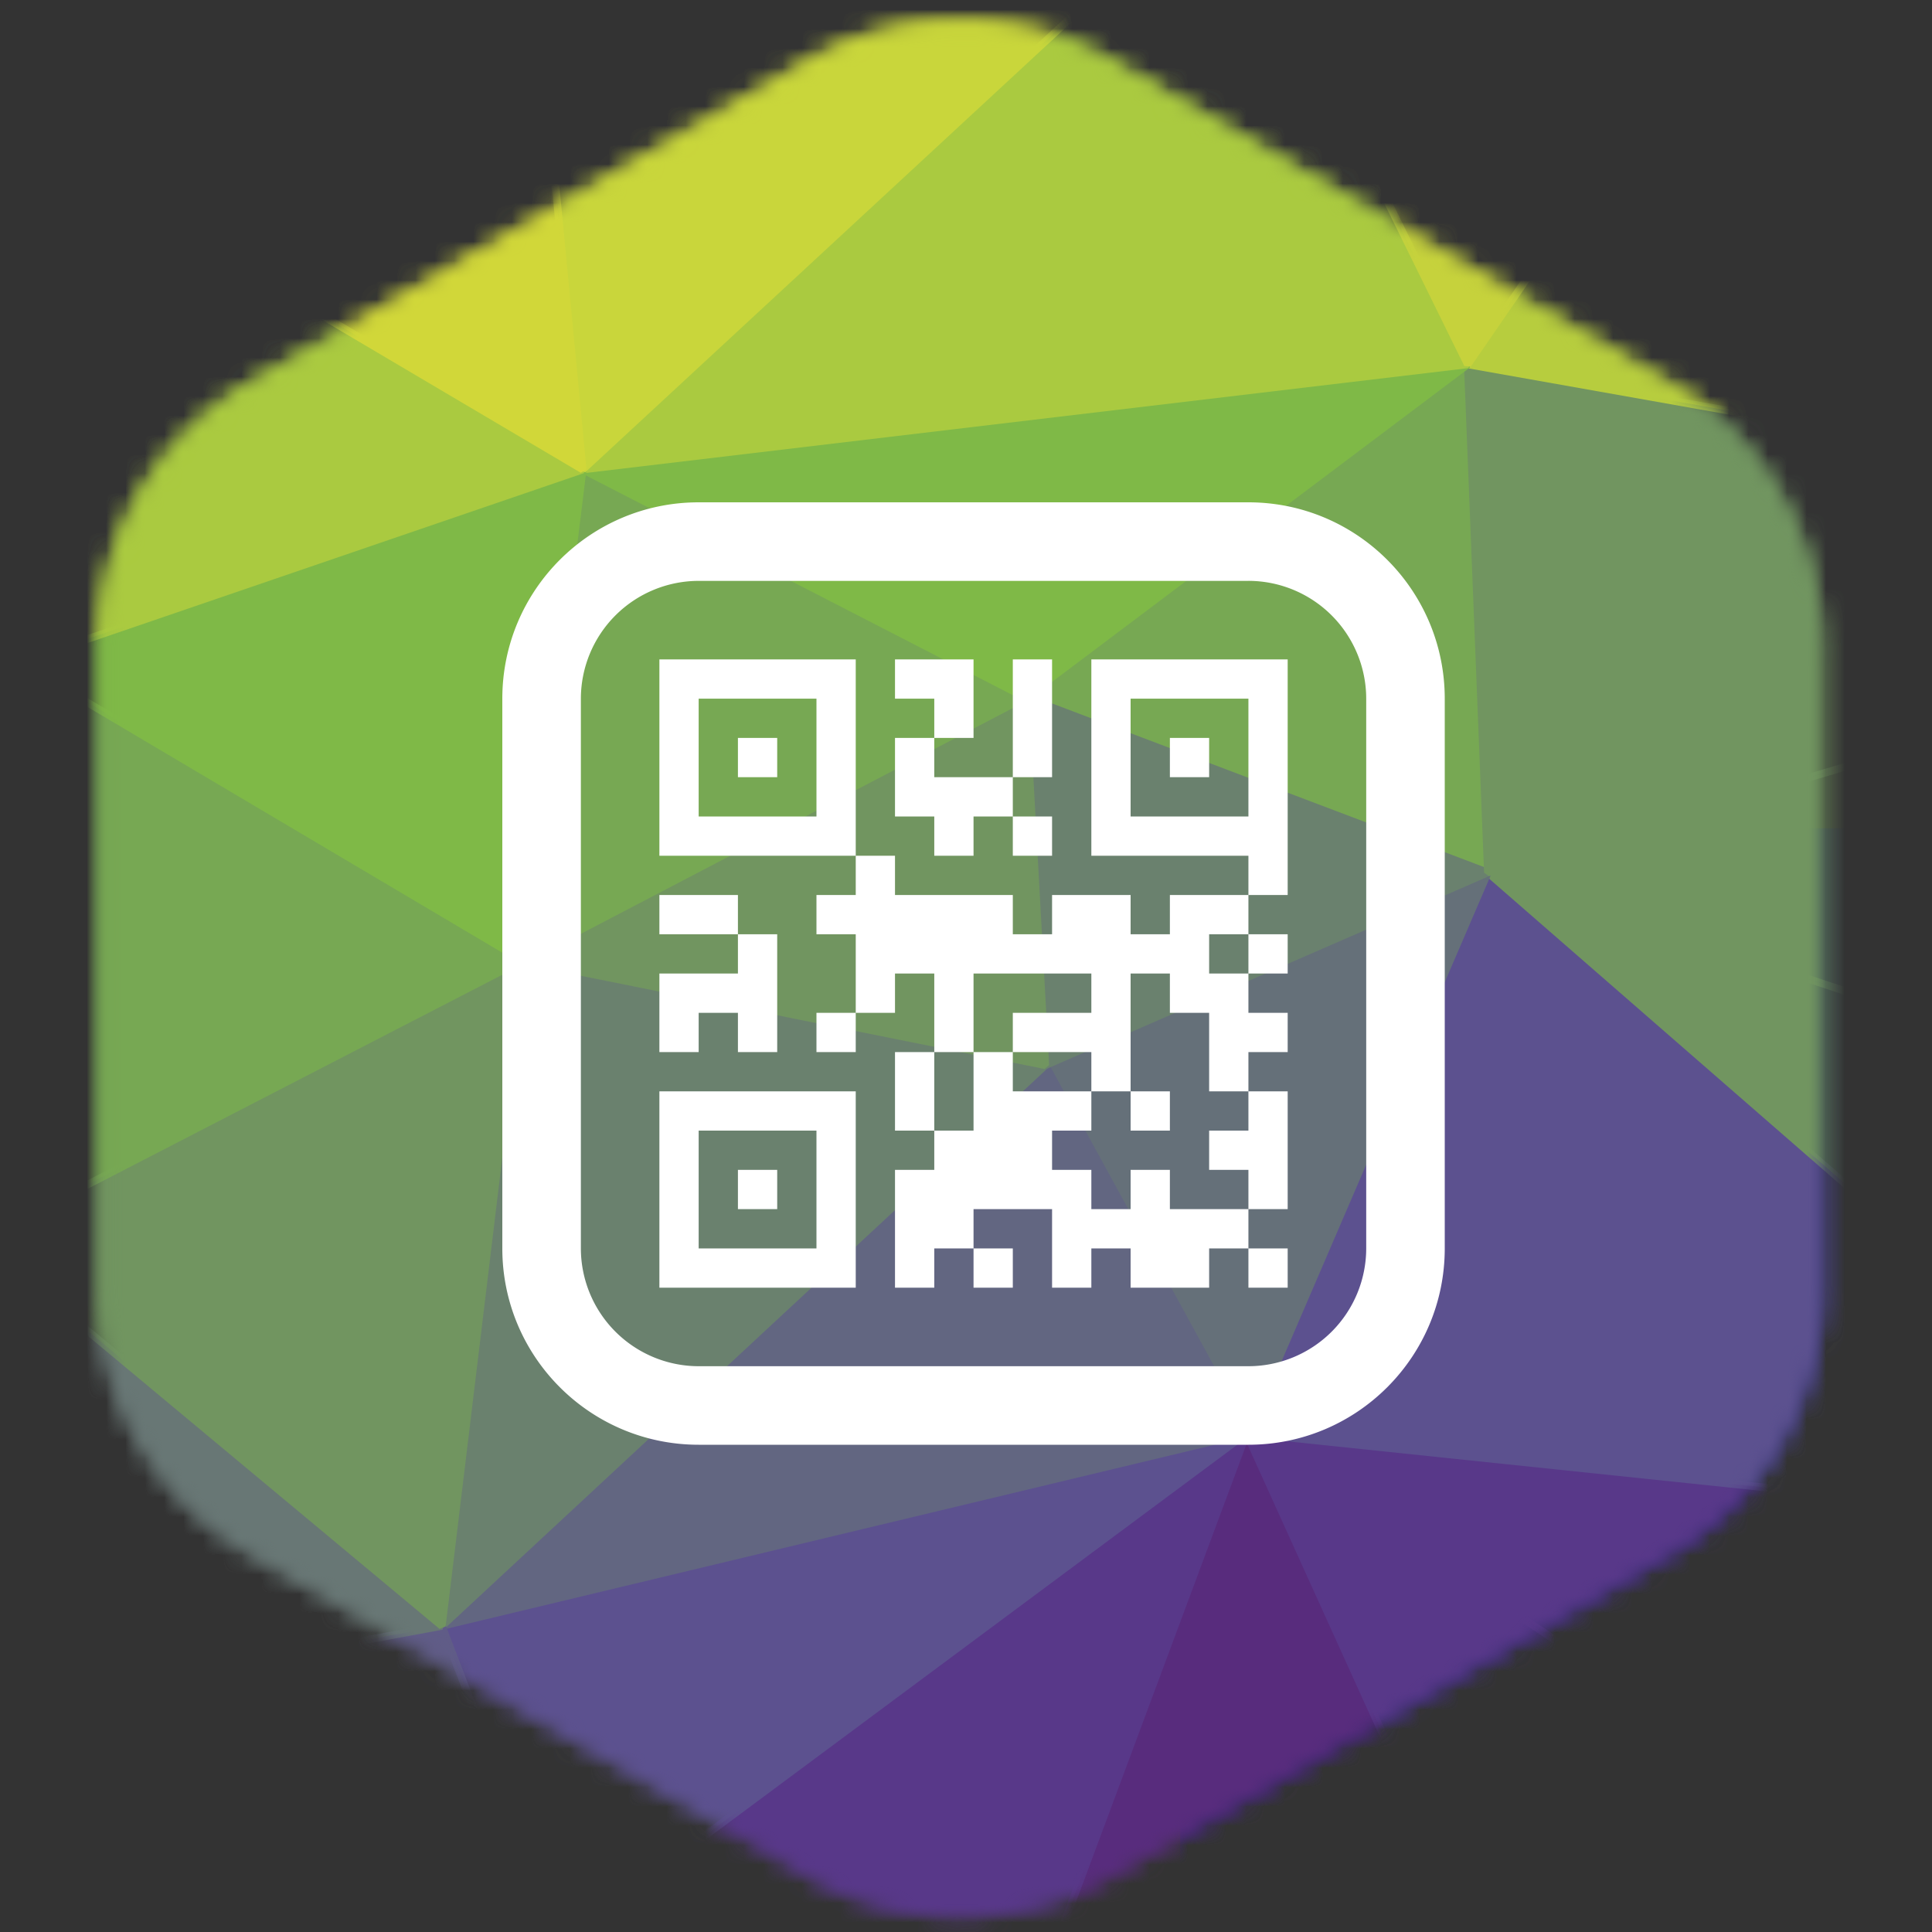 <svg xmlns="http://www.w3.org/2000/svg" xmlns:xlink="http://www.w3.org/1999/xlink" width="100" height="100" viewBox="0 0 100 100">
    <rect x="0" y="0" width="100" height="100" fill="#333333" stroke="none"/>
    <defs>
        <path id="a" d="M36.826 2.222l-28.82 16.64A15.73 15.73 0 0 0 .139 32.486v33.282c0 5.62 3 10.813 7.867 13.624l28.82 16.64a15.735 15.735 0 0 0 15.733 0l28.821-16.64a15.733 15.733 0 0 0 7.867-13.624V32.485a15.73 15.73 0 0 0-7.867-13.622L52.56 2.222A15.72 15.72 0 0 0 44.693.115c-2.716 0-5.432.702-7.867 2.107z"/>
    </defs>
    <g fill="none" fill-rule="evenodd">
        <g transform="translate(5 1)">
            <mask id="b" fill="#fff">
                <use xlink:href="#a"/>
            </mask>
            <path fill="#0F186D" d="M56.09 107.15h53.88V41.874H56.09z" mask="url(#b)"/>
            <path fill="#583889" d="M86.478 91.485l-27.07-18.138.13-.357 52.055 5.441.069.37-24.987 12.697z" mask="url(#b)"/>
            <path fill="#583889" d="M111.573 78.626l-52.056-5.442 27.07 18.138z" mask="url(#b)"/>
            <path fill="#582C7D" d="M47.018 106.936l-.178-.264 12.494-33.555.362-.014 15.617 34.464-.185.276z" mask="url(#b)"/>
            <path fill="#582C7D" d="M59.518 73.184l-12.494 33.557 28.11.906z" mask="url(#b)"/>
            <path fill="#583889" d="M74.956 107.729L59.338 73.266l.289-.243 27.068 18.138.051.275-11.45 16.324z" mask="url(#b)"/>
            <path fill="#583889" d="M59.518 73.184l15.616 34.463 11.452-16.324z" mask="url(#b)"/>
            <path fill="#5C518F" d="M59.498 73.38l-.16-.273 12.494-29.021.309-.07 39.56 34.463-.147.342z" mask="url(#b)"/>
            <path fill="#5C518F" d="M72.011 44.162L59.518 73.185l52.056 5.441z" mask="url(#b)"/>
            <path fill="#719560" d="M71.882 44.31l.19-.333 43.728 14.51.129.226-4.165 19.952-.32.108z" mask="url(#b)"/>
            <path fill="#719560" d="M72.011 44.162l39.563 34.464 4.164-19.952z" mask="url(#b)"/>
            <path fill="#719560" d="M71.949 44.349l.007-.374 55.178-16.325.24.256-11.453 30.835-.244.117z" mask="url(#b)"/>
            <path fill="#719560" d="M127.19 27.838L72.012 44.162l43.727 14.512z" mask="url(#b)"/>
            <path fill="#583889" d="M24.06 99.672l-.058-.343 35.4-26.3.3.224-12.495 33.556-.243.117z" mask="url(#b)"/>
            <path fill="#583889" d="M59.518 73.184L24.12 99.485l22.904 7.256z" mask="url(#b)"/>
            <path fill="#5C518F" d="M23.936 99.555L17.69 83.231l.138-.26 41.644-9.976.162.347-35.398 26.3z" mask="url(#b)"/>
            <path fill="#5C518F" d="M17.872 83.16l6.247 16.325 35.4-26.3z" mask="url(#b)"/>
            <path fill="#657079" d="M48.935 54.232l.094-.272 22.904-9.977.257.257-12.493 29.022-.352.017z" mask="url(#b)"/>
            <path fill="#657079" d="M72.011 44.162L49.106 54.14l10.412 19.046z" mask="url(#b)"/>
            <path fill="#626681" d="M17.739 83.018l31.233-29.023.305.05L59.69 73.091l-.125.284-41.646 9.976z" mask="url(#b)"/>
            <path fill="#626681" d="M49.106 54.139L17.873 83.16l41.645-9.976z" mask="url(#b)"/>
            <path fill="#77A853" d="M47.996 35.276l-.049-.34 22.905-17.23.314.148 1.04 26.301-.265.19z" mask="url(#b)"/>
            <path fill="#77A853" d="M70.97 17.862L48.064 35.093l23.945 9.07z" mask="url(#b)"/>
            <path fill="#6A816E" d="M48.91 54.15l-1.04-19.046.264-.194 23.947 9.07.009.362-22.906 9.977z" mask="url(#b)"/>
            <path fill="#6A816E" d="M72.011 44.162l-23.946-9.068 1.041 19.045z" mask="url(#b)"/>
            <path fill="#6A816E" d="M17.679 83.137l4.163-34.463.233-.169 27.07 5.443.094.334-31.233 29.022z" mask="url(#b)"/>
            <path fill="#6A816E" d="M49.106 54.139l-27.069-5.442-4.164 34.464z" mask="url(#b)"/>
            <path fill="#719560" d="M71.816 44.17l-1.041-26.3.229-.2 56.22 9.976.021.38L72.067 44.35z" mask="url(#b)"/>
            <path fill="#719560" d="M70.97 17.862l1.04 26.3 55.18-16.324z" mask="url(#b)"/>
            <path fill="#B7CD3E" d="M70.935 18.054l-.127-.303L83.302-.39l.267-.053 43.727 28.115-.14.357z" mask="url(#b)"/>
            <path fill="#B7CD3E" d="M83.463-.277L70.97 17.861l56.221 9.977z" mask="url(#b)"/>
            <path fill="#605C87" d="M-16.532 89.7l.012-.382 34.358-6.348.217.121 6.247 16.326-.23.26z" mask="url(#b)"/>
            <path fill="#605C87" d="M-16.485 89.51l40.604 9.976-6.247-16.326z" mask="url(#b)"/>
            <path fill="#719560" d="M21.999 48.89l-.053-.366L47.974 34.92l.286.162 1.042 19.046-.235.203z" mask="url(#b)"/>
            <path fill="#719560" d="M48.065 35.093L22.037 48.697l27.07 5.441z" mask="url(#b)"/>
            <path fill="#77A853" d="M21.843 48.674l3.123-25.394.284-.15 22.904 11.79.002.347L22.128 48.87z" mask="url(#b)"/>
            <path fill="#77A853" d="M25.16 23.303l-3.124 25.394 26.029-13.604z" mask="url(#b)"/>
            <path fill="#7FB947" d="M25.07 23.477l.067-.368 45.81-5.442.14.351L48.184 35.25l-.207.017z" mask="url(#b)"/>
            <path fill="#7FB947" d="M70.97 17.862l-45.81 5.44 22.905 11.791z" mask="url(#b)"/>
            <path fill="#687775" d="M-16.667 89.438l10.412-26.302.307-.077 23.945 19.952-.09.342-34.356 6.35z" mask="url(#b)"/>
            <path fill="#687775" d="M-6.074 63.208l-10.41 26.301 34.356-6.348z" mask="url(#b)"/>
            <path fill="#719560" d="M-6.198 63.359l.035-.324 28.11-14.51.284.196-4.165 34.464-.318.126z" mask="url(#b)"/>
            <path fill="#719560" d="M22.037 48.697l-28.11 14.51 23.945 19.954z" mask="url(#b)"/>
            <path fill="#77A853" d="M-6.268 63.195l2.081-29.929.295-.155 26.029 15.42-.01.34-28.11 14.511z" mask="url(#b)"/>
            <path fill="#77A853" d="M-3.991 33.28l-2.083 29.928 28.111-14.51z" mask="url(#b)"/>
            <path fill="#AACA40" d="M25.028 23.16L58.344-7.677l.308.058 12.493 25.394-.152.28-45.81 5.442z" mask="url(#b)"/>
            <path fill="#AACA40" d="M58.476-7.533L25.16 23.304l45.81-5.443z" mask="url(#b)"/>
            <path fill="#C6D23C" d="M70.794 17.948L58.301-7.446l.23-.274L83.517-.465l.107.298-12.494 18.14z" mask="url(#b)"/>
            <path fill="#C6D23C" d="M83.463-.277L58.476-7.533 70.97 17.861z" mask="url(#b)"/>
            <path fill="#7FB947" d="M-4.091 33.447l.036-.352 29.151-9.977.258.209-3.122 25.395-.295.144z" mask="url(#b)"/>
            <path fill="#7FB947" d="M25.16 23.303L-3.991 33.28l26.027 15.417z" mask="url(#b)"/>
            <path fill="#AACA40" d="M-4.187 33.28V6.071l.295-.17L25.26 23.135l-.035.354-29.152 9.976z" mask="url(#b)"/>
            <path fill="#AACA40" d="M-3.991 6.071V33.28l29.15-9.975z" mask="url(#b)"/>
            <path fill="#C9D63B" d="M24.966 23.322l-3.124-32.65.204-.214 36.44 1.815.123.338-33.316 30.835z" mask="url(#b)"/>
            <path fill="#C9D63B" d="M58.476-7.533l-36.44-1.813 3.124 32.65z" mask="url(#b)"/>
            <path fill="#D1D739" d="M-4.091 6.24v-.336L21.937-9.515l.295.15 3.123 32.65-.294.186z" mask="url(#b)"/>
            <path fill="#D1D739" d="M22.037-9.347L-3.992 6.071 25.16 23.303z" mask="url(#b)"/>
        </g>
        <path fill="#FFF" fill-rule="nonzero" d="M64.618 30.065a6.105 6.105 0 0 1 6.097 6.097v28.456a6.105 6.105 0 0 1-6.098 6.097H36.164a6.105 6.105 0 0 1-6.098-6.098V36.164a6.105 6.105 0 0 1 6.098-6.098h28.455zm0-4.065H36.163C30.55 26 26 30.55 26 36.162v28.456c0 5.611 4.55 10.162 10.163 10.162h28.455c5.613 0 10.162-4.55 10.162-10.163V36.164C74.78 30.55 70.231 26 64.617 26zm-16.26 16.26h-2.033v-4.065h2.033v2.033h4.065v2.032H50.39v2.033h-2.032V42.26zm4.065 24.39v-2.032H50.39v2.032h2.033zM50.39 36.163V34.13h-4.065v2.033h2.033v2.032h2.032v-2.032zm16.26-2.033v12.195h-2.032v-2.032h-8.13V34.13H66.65zm-2.032 8.13v-6.097H58.52v6.097h6.098zm-28.455 4.065H34.13v2.033h4.065v-2.033h-2.032zm0 6.098h2.032v2.032h2.033v-6.097h-2.033v2.032H34.13v4.065h2.033v-2.032zm10.162 2.032v4.065h2.033v-4.065h-2.033zm8.13-20.325h-2.032v6.098h2.032V34.13zm0 10.163V42.26h-2.032v2.033h2.032zm6.098-4.065h2.032v-2.033h-2.032v2.033zm-20.325-2.033h-2.033v2.033h2.033v-2.033zm4.065-4.065v10.163H34.13V34.13h10.163zm-2.033 2.033h-6.097v6.097h6.097v-6.097zm18.293 10.162v2.033H58.52v-2.033h-4.065v2.033h-2.032v-2.033h-6.098v-2.032h-2.032v2.032H42.26v2.033h2.033v4.065h2.032V50.39h2.033v4.065h2.032V50.39h6.098v2.033h-4.065v2.032h4.065v2.033h2.032V50.39h2.033v2.033h2.032v4.065h2.033v-2.033h2.032v-2.032h-2.032V50.39h-2.033v-2.032h2.033v-2.033h-4.065zm-22.358 16.26h2.033v-2.032h-2.033v2.032zm-4.065-6.097h10.163V66.65H34.13V56.488zm2.033 8.13h6.097V58.52h-6.097v6.098zm24.39-6.098v-2.032H58.52v2.032h2.033zm0 2.033H58.52v2.032h-2.032v-2.032h-2.033V58.52h2.033v-2.032h-4.065v-2.033H50.39v4.065h-2.032v2.033h-2.033v6.097h2.033v-2.032h2.032v-2.033h4.065v4.065h2.033v-2.032h2.032v2.032h4.065v-2.032h2.033v-2.033h-4.065v-2.032zM42.26 54.455h2.033v-2.032H42.26v2.032zm20.325 4.065v2.033h2.033v2.032h2.032v-6.097h-2.032v2.032h-2.033zm4.065 8.13v-2.032h-2.032v2.032h2.032zm0-16.26v-2.032h-2.032v2.032h2.032z"/>
    </g>
</svg>
